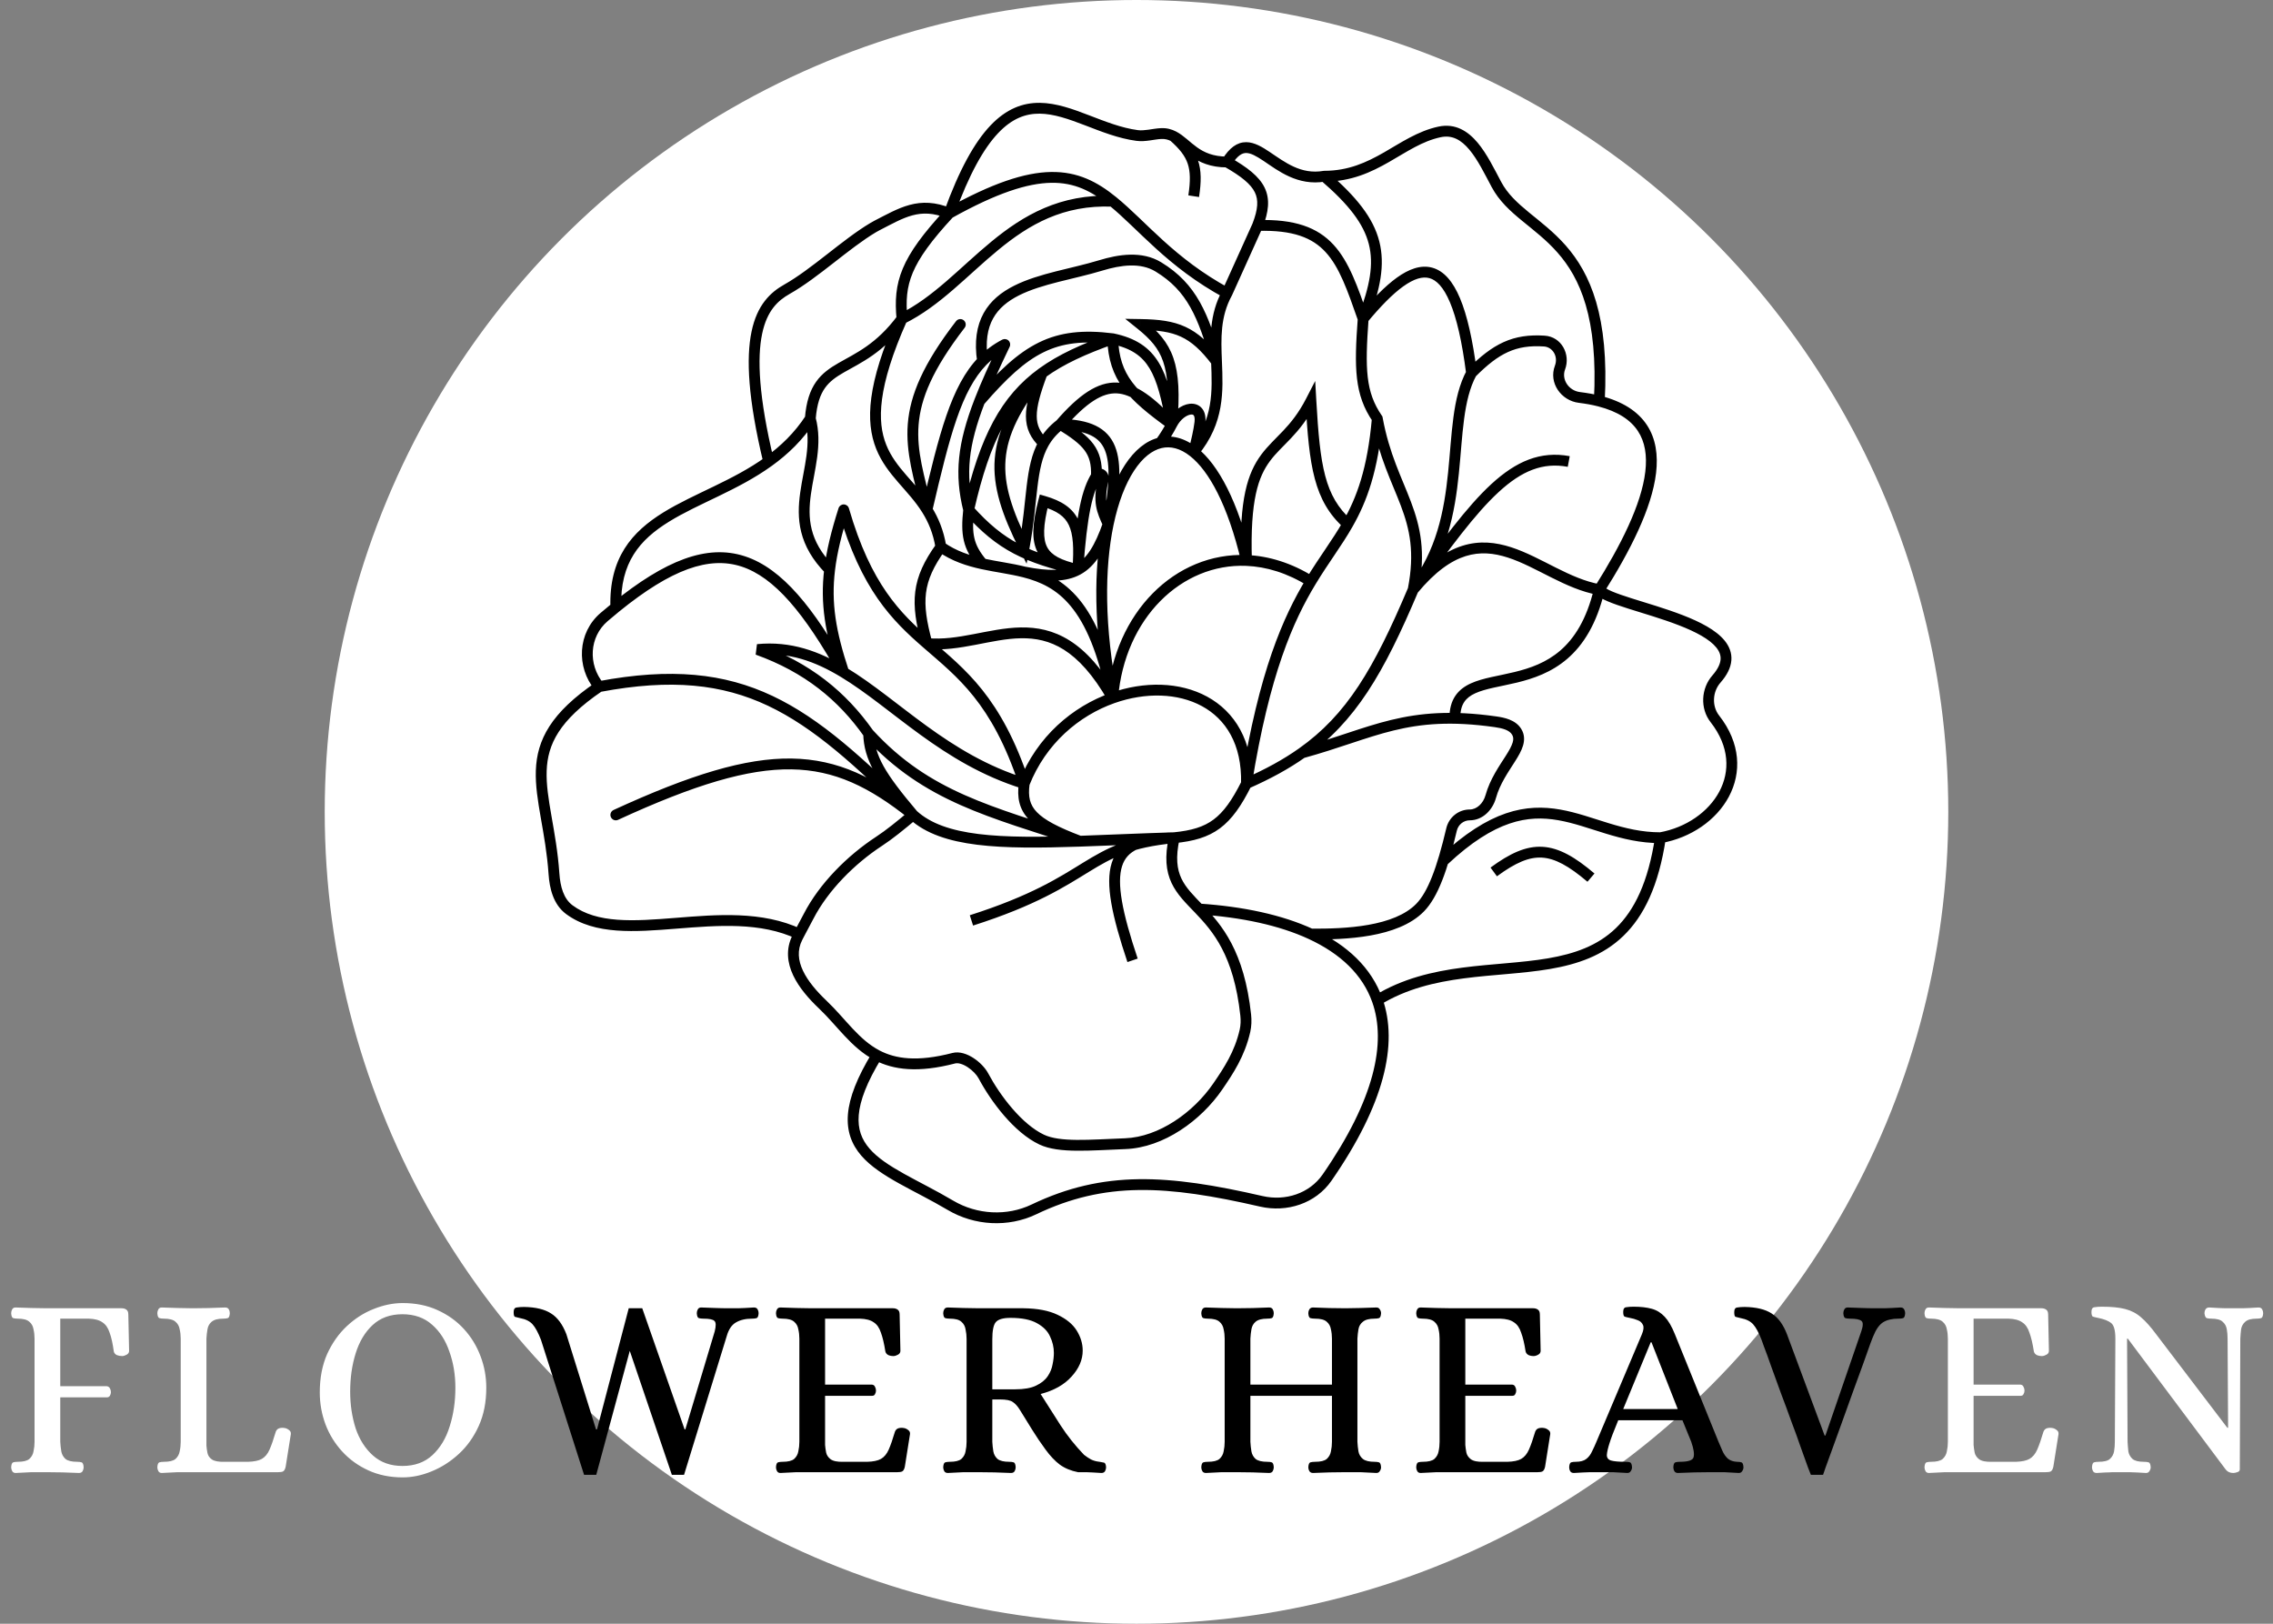 <svg width="105" height="75" viewBox="0 0 105 75" fill="none" xmlns="http://www.w3.org/2000/svg">
<rect x="0" y="0" width="105" height="75" fill="#808080" stroke="none"/>
<circle cx="52.5" cy="37.5" r="37.5" fill="white"/>
<path d="M55.388 41.986L55.207 42.159L55.388 41.986ZM27.678 31.714L27.631 31.468L27.58 31.478L27.537 31.507L27.678 31.714ZM28.343 37.413C28.218 37.471 28.163 37.62 28.221 37.745C28.278 37.87 28.427 37.925 28.552 37.868L28.343 37.413ZM60.147 34.776L60.003 34.572L60.147 34.776ZM60.558 43.144L60.453 43.37L60.558 43.144ZM49.88 38.856L49.888 39.105L49.88 38.856ZM34.993 30.002L34.968 29.753L34.908 30.237L34.993 30.002ZM38.974 23.549L39.215 23.479C39.184 23.373 39.088 23.3 38.978 23.299C38.868 23.297 38.77 23.368 38.736 23.473L38.974 23.549ZM63.624 19.334L63.87 19.289L63.86 19.237L63.83 19.193L63.624 19.334ZM38.324 26.314L38.572 26.344L38.324 26.314ZM28.448 28.05L28.605 28.244L28.448 28.05ZM35.506 21.316L35.652 21.519L35.506 21.316ZM40.511 10.415L40.398 10.192L40.511 10.415ZM61.174 8.14L61.174 7.89H61.153L61.132 7.894L61.174 8.14ZM51.399 32.241L51.483 32.476L51.399 32.241ZM62.259 24.207L62.476 24.331L62.259 24.207ZM60.558 18.526L60.807 18.512L60.755 17.597L60.335 18.412L60.558 18.526ZM56.682 13.54L56.901 13.659L56.906 13.651L56.91 13.643L56.682 13.54ZM48.212 23.154L48.281 22.913L48.034 22.842L47.97 23.091L48.212 23.154ZM45.388 26.044L45.335 26.288L45.388 26.044ZM52.703 14.988L52.708 14.738L51.978 14.726L52.547 15.183L52.703 14.988ZM42.821 23.544L42.609 23.676L42.821 23.544ZM46.415 15.91L46.64 16.019C46.687 15.922 46.666 15.806 46.589 15.731C46.511 15.656 46.395 15.639 46.299 15.688L46.415 15.91ZM51.399 15.647L51.45 15.402L51.44 15.4L51.43 15.399L51.399 15.647ZM47.313 25.261L47.09 25.373L47.423 26.038L47.559 25.306L47.313 25.261ZM44.56 15.141C44.644 15.031 44.623 14.874 44.514 14.79C44.405 14.706 44.248 14.726 44.163 14.836L44.56 15.141ZM52.531 6.258L52.498 6.506L52.531 6.258ZM53.631 6.169L53.618 5.92L53.631 6.169ZM27.903 28.504L27.74 28.314L27.903 28.504ZM65.601 41.922L65.78 42.097L65.601 41.922ZM67.054 38.313L67.297 38.37L67.054 38.313ZM68.862 36.798L68.622 36.731L68.862 36.798ZM79.216 33.201L79.412 33.047L79.216 33.201ZM79.29 31.363L79.478 31.528L79.29 31.363ZM58.261 55.488L58.205 55.732L58.261 55.488ZM61.305 54.391L61.099 54.248L61.305 54.391ZM50.962 22.14L50.718 22.085L50.962 22.14ZM69.126 8.521L68.906 8.638L69.126 8.521ZM66.497 6.093L66.445 5.849L66.497 6.093ZM38.001 46.397L37.829 46.578L38.001 46.397ZM36.834 43.307L37.057 43.42L36.834 43.307ZM26.299 42.017L26.448 41.816L26.299 42.017ZM44.057 48.879L43.995 48.637L44.057 48.879ZM55.429 19.516L55.181 19.486L55.429 19.516ZM48.121 52.638L48.227 52.412L48.121 52.638ZM40.338 10.511L40.21 10.297L40.338 10.511ZM57.51 47.614L57.754 47.67L57.51 47.614ZM57.545 46.889L57.794 46.862L57.545 46.889ZM72.96 18.358L72.99 18.11L72.96 18.358ZM71.338 15.753L71.321 16.003L71.338 15.753ZM56.256 50.181L56.05 50.04L56.256 50.181ZM51.977 52.827L51.986 53.076L51.977 52.827ZM47.762 55.861L47.87 56.087L47.762 55.861ZM43.907 55.673L43.78 55.888L43.907 55.673ZM57.267 47.559C57.033 48.582 56.548 49.312 56.05 50.04L56.463 50.322C56.962 49.593 57.497 48.794 57.754 47.67L57.267 47.559ZM51.968 52.577C51.137 52.608 50.395 52.657 49.746 52.651C49.096 52.645 48.589 52.582 48.227 52.412L48.014 52.864C48.48 53.084 49.081 53.145 49.742 53.151C50.405 53.158 51.178 53.107 51.986 53.076L51.968 52.577ZM40.741 39.071C41.239 38.745 41.745 38.332 42.34 37.832L42.019 37.449C41.422 37.95 40.937 38.345 40.467 38.653L40.741 39.071ZM54.241 38.444C53.464 38.452 52.83 38.543 52.346 38.762C51.849 38.987 51.518 39.346 51.356 39.856C51.199 40.351 51.207 40.969 51.336 41.714C51.465 42.462 51.721 43.363 52.081 44.437L52.555 44.277C52.197 43.212 51.951 42.339 51.829 41.629C51.705 40.914 51.711 40.39 51.833 40.008C51.949 39.641 52.177 39.388 52.553 39.217C52.942 39.041 53.493 38.951 54.246 38.944L54.241 38.444ZM54.22 38.445C53.16 38.547 52.392 38.724 51.745 38.967C51.099 39.208 50.582 39.511 50.03 39.849C48.937 40.52 47.657 41.362 44.799 42.275L44.951 42.751C47.867 41.82 49.187 40.953 50.292 40.276C50.839 39.94 51.322 39.659 51.92 39.435C52.518 39.211 53.242 39.041 54.267 38.943L54.22 38.445ZM53.999 38.64C53.793 39.578 53.862 40.237 54.12 40.787C54.37 41.319 54.792 41.726 55.207 42.159L55.568 41.813C55.128 41.354 54.78 41.015 54.573 40.574C54.374 40.151 54.298 39.61 54.488 38.748L53.999 38.64ZM55.207 42.159C55.623 42.593 56.066 43.083 56.445 43.809C56.824 44.535 57.145 45.51 57.297 46.916L57.794 46.862C57.637 45.404 57.3 44.367 56.888 43.577C56.476 42.788 55.994 42.257 55.568 41.813L55.207 42.159ZM58.317 55.244C53.957 54.241 50.981 54.044 47.654 55.636L47.87 56.087C51.042 54.569 53.881 54.736 58.205 55.732L58.317 55.244ZM43.995 48.637C42.37 49.058 41.368 48.908 40.627 48.52L40.395 48.963C41.278 49.425 42.415 49.563 44.12 49.121L43.995 48.637ZM40.627 48.52C40.154 48.272 39.768 47.918 39.384 47.51C39.01 47.112 38.617 46.637 38.173 46.215L37.829 46.578C38.262 46.989 38.613 47.42 39.02 47.852C39.417 48.274 39.848 48.676 40.395 48.963L40.627 48.52ZM44.034 55.458C43.244 54.99 42.435 54.593 41.771 54.223C41.089 53.843 40.535 53.481 40.165 53.052C39.805 52.635 39.615 52.152 39.669 51.506C39.724 50.845 40.036 49.998 40.725 48.872L40.298 48.611C39.592 49.765 39.235 50.691 39.17 51.464C39.105 52.253 39.345 52.867 39.787 53.379C40.219 53.879 40.84 54.277 41.527 54.66C42.232 55.053 42.988 55.42 43.78 55.888L44.034 55.458ZM37.057 43.42C37.084 43.366 37.112 43.313 37.14 43.259L36.696 43.028C36.667 43.083 36.639 43.139 36.611 43.195L37.057 43.42ZM37.14 43.259C37.271 43.008 37.433 42.713 37.571 42.445L37.127 42.216C36.98 42.501 36.845 42.743 36.696 43.028L37.14 43.259ZM37.025 42.917C35.205 42.059 33.093 42.246 31.2 42.397C30.241 42.474 29.338 42.542 28.523 42.482C27.711 42.421 27.011 42.234 26.448 41.816L26.15 42.218C26.818 42.713 27.623 42.916 28.486 42.98C29.346 43.044 30.289 42.971 31.24 42.895C33.166 42.742 35.134 42.579 36.811 43.37L37.025 42.917ZM25.84 40.342C25.771 39.342 25.61 38.469 25.475 37.693C25.338 36.91 25.231 36.238 25.253 35.606C25.275 34.984 25.423 34.404 25.803 33.815C26.187 33.22 26.815 32.602 27.818 31.921L27.537 31.507C26.502 32.211 25.816 32.873 25.383 33.544C24.948 34.219 24.778 34.889 24.753 35.589C24.729 36.28 24.847 37.003 24.982 37.779C25.118 38.56 25.274 39.407 25.341 40.377L25.84 40.342ZM27.724 31.96C31.025 31.339 33.361 31.6 35.477 32.599C37.607 33.606 39.535 35.37 42.004 37.818L42.356 37.463C39.893 35.022 37.909 33.196 35.69 32.147C33.457 31.092 31.008 30.834 27.631 31.468L27.724 31.96ZM42.336 37.445C40.431 35.919 38.718 35.069 36.566 35.036C34.431 35.005 31.896 35.779 28.343 37.413L28.552 37.868C32.093 36.239 34.541 35.506 36.558 35.536C38.558 35.566 40.165 36.347 42.023 37.836L42.336 37.445ZM63.389 46.284C64.053 48.158 63.501 50.781 61.099 54.248L61.51 54.533C63.941 51.023 64.606 48.222 63.86 46.117L63.389 46.284ZM63.755 46.414C64.96 45.676 66.281 45.366 67.626 45.19C68.299 45.101 68.972 45.047 69.64 44.988C70.305 44.929 70.964 44.865 71.597 44.758C72.862 44.541 74.046 44.145 74.993 43.228C75.942 42.311 76.624 40.905 76.95 38.731L76.455 38.657C76.139 40.764 75.49 42.053 74.646 42.869C73.802 43.685 72.732 44.056 71.512 44.265C70.902 44.369 70.261 44.431 69.596 44.49C68.934 44.549 68.248 44.604 67.561 44.694C66.186 44.874 64.785 45.197 63.494 45.987L63.755 46.414ZM76.703 38.444C75.841 38.444 75.075 38.255 74.327 38.027C73.589 37.802 72.844 37.529 72.078 37.394C71.299 37.257 70.481 37.256 69.565 37.568C68.653 37.88 67.661 38.496 66.521 39.565L66.863 39.93C67.969 38.892 68.902 38.323 69.727 38.042C70.547 37.762 71.278 37.761 71.991 37.887C72.717 38.015 73.407 38.269 74.181 38.505C74.945 38.738 75.767 38.944 76.703 38.944V38.444ZM76.746 38.94C78.113 38.696 79.285 37.886 79.865 36.797C80.452 35.694 80.418 34.331 79.412 33.047L79.019 33.355C79.906 34.488 79.915 35.639 79.424 36.562C78.924 37.499 77.894 38.227 76.659 38.448L76.746 38.94ZM79.478 31.528C79.782 31.183 79.952 30.842 79.979 30.503C80.007 30.158 79.882 29.854 79.674 29.596C79.272 29.097 78.521 28.72 77.74 28.417C76.948 28.11 76.064 27.856 75.363 27.634C75.008 27.521 74.702 27.417 74.469 27.318C74.353 27.268 74.261 27.222 74.192 27.179C74.121 27.135 74.092 27.105 74.084 27.093L73.674 27.379C73.739 27.472 73.834 27.545 73.928 27.604C74.026 27.665 74.144 27.723 74.273 27.777C74.53 27.887 74.856 27.997 75.211 28.11C75.932 28.339 76.787 28.583 77.559 28.883C78.34 29.186 78.974 29.524 79.284 29.909C79.432 30.093 79.496 30.274 79.481 30.463C79.465 30.658 79.363 30.901 79.103 31.198L79.478 31.528ZM73.636 27.178C73.293 28.619 72.722 29.491 72.078 30.047C71.43 30.606 70.685 30.866 69.954 31.043C69.581 31.134 69.238 31.197 68.89 31.275C68.554 31.35 68.229 31.436 67.946 31.565C67.661 31.695 67.407 31.874 67.227 32.142C67.046 32.411 66.956 32.747 66.956 33.163H67.456C67.456 32.821 67.529 32.589 67.642 32.421C67.755 32.252 67.923 32.124 68.153 32.02C68.386 31.914 68.669 31.837 68.999 31.763C69.318 31.692 69.699 31.619 70.072 31.529C70.833 31.344 71.668 31.061 72.404 30.426C73.143 29.788 73.76 28.817 74.122 27.294L73.636 27.178ZM71.354 15.504C70.629 15.457 70.028 15.545 69.457 15.803C68.89 16.059 68.371 16.474 67.798 17.051L68.153 17.403C68.708 16.845 69.177 16.478 69.663 16.259C70.144 16.041 70.66 15.96 71.321 16.003L71.354 15.504ZM67.756 17.108C67.413 17.741 67.245 18.486 67.139 19.28C67.033 20.068 66.983 20.95 66.894 21.822C66.714 23.592 66.367 25.442 65.084 27.082L65.477 27.39C66.85 25.636 67.209 23.667 67.391 21.873C67.484 20.964 67.529 20.129 67.634 19.347C67.738 18.573 67.896 17.899 68.195 17.346L67.756 17.108ZM57.357 36.08C56.911 36.97 56.522 37.512 56.059 37.856C55.602 38.196 55.044 38.364 54.219 38.445L54.268 38.943C55.136 38.857 55.796 38.675 56.358 38.257C56.915 37.842 57.347 37.216 57.804 36.303L57.357 36.08ZM65.05 27.139C63.46 30.904 62.206 33.016 60.003 34.572L60.291 34.981C62.615 33.339 63.913 31.114 65.511 27.334L65.05 27.139ZM60.003 34.572C59.283 35.081 58.458 35.533 57.48 35.963L57.681 36.42C58.682 35.98 59.538 35.513 60.291 34.981L60.003 34.572ZM60.213 35.017C63.559 34.097 65.017 33.014 69.05 33.586L69.12 33.091C64.951 32.5 63.33 33.641 60.081 34.535L60.213 35.017ZM69.848 33.931C69.911 34.034 69.922 34.144 69.876 34.298C69.826 34.465 69.718 34.658 69.565 34.9C69.27 35.366 68.832 35.975 68.622 36.731L69.103 36.865C69.289 36.199 69.672 35.666 69.987 35.167C70.139 34.927 70.284 34.682 70.355 34.441C70.43 34.189 70.43 33.923 70.273 33.668L69.848 33.931ZM66.811 38.256C66.596 39.169 66.383 39.908 66.153 40.489C65.923 41.073 65.683 41.481 65.422 41.748L65.78 42.097C66.106 41.763 66.377 41.285 66.618 40.673C66.861 40.059 67.081 39.294 67.297 38.37L66.811 38.256ZM55.371 42.236C57.371 42.368 59.1 42.745 60.453 43.37L60.663 42.917C59.237 42.258 57.442 41.872 55.404 41.737L55.371 42.236ZM60.453 43.37C61.929 44.053 62.942 45.023 63.389 46.284L63.86 46.117C63.356 44.694 62.223 43.638 60.663 42.917L60.453 43.37ZM42.011 37.825C42.762 38.512 43.83 38.856 45.142 39.019C46.456 39.182 48.052 39.167 49.888 39.105L49.872 38.606C48.034 38.668 46.474 38.681 45.203 38.523C43.931 38.365 42.986 38.039 42.349 37.456L42.011 37.825ZM49.888 39.105C51.219 39.061 52.666 38.991 54.251 38.944L54.236 38.444C52.656 38.492 51.187 38.561 49.872 38.606L49.888 39.105ZM47.066 36.158C46.974 36.833 47.076 37.379 47.534 37.857C47.968 38.309 48.701 38.678 49.792 39.09L49.968 38.622C48.877 38.21 48.242 37.873 47.895 37.511C47.573 37.175 47.483 36.8 47.561 36.225L47.066 36.158ZM34.908 30.237C37.16 31.047 38.73 32.332 39.922 34.026L40.331 33.738C39.081 31.963 37.43 30.613 35.078 29.767L34.908 30.237ZM39.942 34.051C42.691 37.049 45.701 37.725 49.801 39.093L49.959 38.618C45.806 37.233 42.952 36.593 40.311 33.713L39.942 34.051ZM39.876 33.889C39.91 35.108 40.481 36.02 41.989 37.802L42.371 37.479C40.858 35.691 40.404 34.901 40.376 33.875L39.876 33.889ZM47.387 35.953C45.594 35.397 44.138 34.494 42.822 33.542C41.52 32.599 40.319 31.576 39.104 30.841L38.845 31.269C40.04 31.992 41.178 32.969 42.529 33.947C43.864 34.914 45.372 35.851 47.239 36.43L47.387 35.953ZM39.104 30.841C37.853 30.085 36.538 29.599 34.968 29.753L35.017 30.251C36.443 30.111 37.648 30.546 38.845 31.269L39.104 30.841ZM65.526 27.284C65.877 25.492 65.61 24.325 65.178 23.179C64.747 22.037 64.179 20.972 63.87 19.289L63.378 19.38C63.699 21.121 64.3 22.27 64.71 23.356C65.118 24.436 65.365 25.508 65.035 27.188L65.526 27.284ZM39.212 30.977C38.605 29.146 38.392 27.843 38.572 26.344L38.075 26.285C37.883 27.883 38.117 29.264 38.737 31.134L39.212 30.977ZM38.572 26.344C38.668 25.539 38.88 24.67 39.213 23.625L38.736 23.473C38.398 24.535 38.177 25.436 38.075 26.285L38.572 26.344ZM38.502 26.139C37.926 25.552 37.633 24.995 37.498 24.459C37.362 23.919 37.382 23.381 37.46 22.826C37.499 22.547 37.551 22.268 37.605 21.982C37.657 21.698 37.711 21.406 37.75 21.112C37.827 20.522 37.845 19.906 37.673 19.269L37.19 19.4C37.338 19.948 37.327 20.49 37.254 21.047C37.217 21.326 37.166 21.605 37.113 21.89C37.06 22.174 37.005 22.465 36.965 22.756C36.883 23.342 36.855 23.952 37.013 24.58C37.172 25.213 37.514 25.846 38.145 26.489L38.502 26.139ZM28.066 28.694C28.249 28.537 28.429 28.387 28.605 28.244L28.29 27.855C28.11 28.002 27.927 28.154 27.74 28.314L28.066 28.694ZM28.605 28.244C31.022 26.284 32.758 25.683 34.251 26.168C35.005 26.414 35.73 26.946 36.471 27.784C37.212 28.622 37.958 29.754 38.756 31.178L39.192 30.933C38.386 29.496 37.621 28.329 36.846 27.453C36.07 26.576 35.274 25.976 34.405 25.693C32.651 25.122 30.728 25.879 28.29 27.855L28.605 28.244ZM37.222 19.198C36.704 19.995 36.063 20.607 35.36 21.113L35.652 21.519C36.395 20.984 37.083 20.329 37.641 19.471L37.222 19.198ZM35.36 21.113C34.611 21.653 33.794 22.071 32.98 22.465C32.172 22.857 31.356 23.229 30.643 23.669C29.927 24.112 29.294 24.634 28.85 25.341C28.405 26.051 28.163 26.928 28.198 28.057L28.698 28.042C28.665 26.997 28.889 26.221 29.274 25.607C29.661 24.989 30.225 24.515 30.906 24.095C31.591 23.672 32.373 23.315 33.197 22.916C34.015 22.52 34.865 22.086 35.652 21.519L35.36 21.113ZM35.749 21.258C35.043 18.32 34.974 16.539 35.205 15.424C35.32 14.871 35.508 14.486 35.727 14.204C35.946 13.922 36.204 13.731 36.476 13.577L36.231 13.142C35.92 13.317 35.603 13.548 35.332 13.898C35.06 14.248 34.844 14.705 34.716 15.322C34.462 16.547 34.552 18.415 35.263 21.375L35.749 21.258ZM40.466 10.726C40.523 10.692 40.576 10.663 40.625 10.638L40.398 10.192C40.337 10.223 40.274 10.259 40.21 10.297L40.466 10.726ZM40.625 10.638C41.203 10.343 41.657 10.08 42.145 9.948C42.614 9.822 43.112 9.82 43.753 10.083L43.943 9.621C43.2 9.316 42.59 9.311 42.015 9.466C41.462 9.615 40.939 9.917 40.398 10.192L40.625 10.638ZM74.091 27.37C75.301 25.453 76.307 23.483 76.501 21.848C76.598 21.024 76.493 20.261 76.078 19.632C75.661 19.001 74.959 18.544 73.941 18.284L73.817 18.768C74.754 19.008 75.332 19.409 75.66 19.907C75.99 20.406 76.093 21.039 76.004 21.789C75.825 23.302 74.876 25.189 73.668 27.103L74.091 27.37ZM73.941 18.284C73.651 18.21 73.335 18.152 72.99 18.11L72.93 18.606C73.255 18.646 73.551 18.7 73.817 18.768L73.941 18.284ZM74.129 18.54C74.34 14.601 73.461 12.629 72.326 11.338C71.768 10.705 71.153 10.242 70.625 9.808C70.09 9.368 69.641 8.956 69.347 8.403L68.906 8.638C69.25 9.285 69.767 9.75 70.308 10.194C70.856 10.645 71.427 11.074 71.95 11.669C72.977 12.835 73.835 14.667 73.629 18.513L74.129 18.54ZM66.445 5.849C65.495 6.053 64.708 6.596 63.924 7.045C63.127 7.5 62.292 7.89 61.174 7.89L61.174 8.39C62.422 8.39 63.349 7.95 64.172 7.479C65.008 7 65.699 6.52 66.55 6.338L66.445 5.849ZM61.011 8.33C62.316 9.451 62.992 10.341 63.231 11.27C63.469 12.198 63.283 13.218 62.737 14.635L63.204 14.815C63.76 13.372 63.993 12.23 63.715 11.146C63.438 10.064 62.664 9.091 61.337 7.95L61.011 8.33ZM63.163 14.885C63.768 14.157 64.321 13.588 64.818 13.231C65.321 12.87 65.717 12.76 66.032 12.847C66.346 12.933 66.677 13.243 66.981 13.966C67.283 14.682 67.536 15.753 67.728 17.259L68.224 17.196C68.03 15.673 67.77 14.55 67.442 13.771C67.117 12.999 66.701 12.513 66.165 12.365C65.629 12.217 65.07 12.434 64.527 12.825C63.977 13.22 63.392 13.828 62.778 14.565L63.163 14.885ZM62.721 14.707C62.554 16.993 62.562 18.23 63.418 19.476L63.83 19.193C63.085 18.109 63.052 17.042 63.22 14.743L62.721 14.707ZM60.344 26.724C59.277 28.489 58.161 30.997 57.334 36.152L57.827 36.231C58.647 31.126 59.744 28.683 60.772 26.983L60.344 26.724ZM57.83 36.198C57.88 34.214 57.037 32.87 55.76 32.176C54.499 31.49 52.853 31.46 51.316 32.005L51.483 32.476C52.92 31.968 54.412 32.013 55.521 32.615C56.615 33.21 57.376 34.368 57.33 36.185L57.83 36.198ZM51.316 32.005C49.554 32.629 47.903 34.016 47.081 36.1L47.546 36.283C48.31 34.346 49.845 33.056 51.483 32.476L51.316 32.005ZM38.734 23.618C39.258 25.423 39.873 26.681 40.545 27.651C41.217 28.619 41.938 29.288 42.657 29.913L42.986 29.536C42.276 28.919 41.592 28.282 40.956 27.366C40.32 26.449 39.726 25.241 39.215 23.479L38.734 23.618ZM42.657 29.913C43.454 30.607 44.236 31.238 44.984 32.177C45.729 33.112 46.444 34.359 47.076 36.27L47.551 36.113C46.903 34.154 46.161 32.853 45.375 31.866C44.592 30.883 43.767 30.216 42.986 29.536L42.657 29.913ZM51.616 32.117C50.895 30.857 50.164 30.062 49.413 29.587C48.657 29.11 47.9 28.968 47.151 28.981C46.413 28.994 45.672 29.158 44.962 29.293C44.242 29.431 43.544 29.541 42.845 29.476L42.798 29.974C43.575 30.047 44.334 29.922 45.056 29.785C45.789 29.645 46.476 29.492 47.16 29.481C47.833 29.469 48.489 29.595 49.146 30.01C49.807 30.428 50.487 31.15 51.182 32.365L51.616 32.117ZM63.375 19.312C63.167 21.66 62.673 22.976 62.042 24.083L62.476 24.331C63.146 23.155 63.659 21.768 63.873 19.356L63.375 19.312ZM62.042 24.083C61.796 24.515 61.528 24.918 61.241 25.343C60.956 25.767 60.652 26.214 60.344 26.724L60.772 26.983C61.073 26.485 61.369 26.049 61.656 25.622C61.942 25.197 62.22 24.781 62.476 24.331L62.042 24.083ZM62.426 24.021C61.193 22.916 60.979 21.526 60.807 18.512L60.308 18.54C60.478 21.52 60.684 23.13 62.092 24.393L62.426 24.021ZM60.69 26.642C59.663 26 58.609 25.679 57.59 25.637L57.57 26.137C58.496 26.175 59.466 26.466 60.425 27.066L60.69 26.642ZM57.59 25.637C54.283 25.503 51.468 28.296 51.15 32.221L51.648 32.261C51.95 28.541 54.59 26.016 57.57 26.137L57.59 25.637ZM60.335 18.412C59.99 19.083 59.629 19.522 59.28 19.892C58.939 20.254 58.569 20.588 58.264 20.998C57.628 21.855 57.243 23.067 57.33 25.895L57.83 25.879C57.744 23.091 58.13 22.018 58.666 21.296C58.947 20.917 59.265 20.637 59.644 20.235C60.015 19.841 60.407 19.365 60.78 18.641L60.335 18.412ZM63.206 14.643C62.721 13.252 62.324 12.092 61.604 11.308C60.86 10.498 59.804 10.115 58.086 10.165L58.101 10.665C59.735 10.618 60.625 10.981 61.236 11.646C61.871 12.337 62.236 13.381 62.734 14.807L63.206 14.643ZM57.866 10.312L56.454 13.437L56.91 13.643L58.321 10.518L57.866 10.312ZM43.26 25.115C42.687 25.91 42.373 26.586 42.28 27.325C42.188 28.058 42.318 28.825 42.58 29.79L43.063 29.659C42.805 28.71 42.697 28.02 42.776 27.388C42.855 26.761 43.121 26.163 43.666 25.407L43.26 25.115ZM61.132 7.894C60.094 8.071 59.362 7.495 58.653 7.02C58.321 6.798 57.953 6.569 57.568 6.567C57.145 6.566 56.791 6.83 56.469 7.35L56.895 7.613C57.176 7.158 57.396 7.067 57.566 7.067C57.776 7.068 58.022 7.2 58.374 7.435C59.032 7.876 59.943 8.604 61.216 8.386L61.132 7.894ZM56.559 7.699C57.364 8.156 57.786 8.513 57.967 8.884C58.139 9.236 58.117 9.657 57.86 10.325L58.327 10.505C58.6 9.793 58.68 9.206 58.417 8.665C58.163 8.144 57.614 7.723 56.805 7.264L56.559 7.699ZM52.563 6.011C51.795 5.909 51.056 5.611 50.3 5.322C49.56 5.037 48.795 4.758 48.034 4.75C47.251 4.742 46.488 5.021 45.749 5.801C45.021 6.57 44.316 7.824 43.613 9.767L44.083 9.937C44.777 8.019 45.453 6.84 46.112 6.145C46.761 5.461 47.392 5.244 48.029 5.25C48.687 5.257 49.369 5.5 50.121 5.788C50.858 6.071 51.659 6.396 52.498 6.506L52.563 6.011ZM56.682 7.232C56.035 7.232 55.627 7.039 55.302 6.809C55.133 6.689 54.988 6.561 54.831 6.429C54.679 6.302 54.514 6.171 54.327 6.074L54.098 6.518C54.232 6.587 54.359 6.687 54.51 6.813C54.654 6.934 54.822 7.082 55.013 7.217C55.409 7.497 55.915 7.732 56.682 7.732V7.232ZM54.327 6.074C54.122 5.969 53.892 5.905 53.618 5.92L53.644 6.419C53.82 6.41 53.962 6.449 54.098 6.518L54.327 6.074ZM54.047 6.484C54.497 6.88 54.744 7.2 54.866 7.561C54.988 7.925 54.995 8.365 54.895 9.024L55.389 9.1C55.494 8.413 55.501 7.879 55.339 7.401C55.177 6.92 54.856 6.53 54.378 6.109L54.047 6.484ZM57.824 25.829C57.189 23.159 56.287 21.47 55.297 20.682L54.986 21.074C55.84 21.753 56.71 23.304 57.337 25.945L57.824 25.829ZM37.681 19.354C37.736 18.659 37.892 18.229 38.106 17.925C38.321 17.62 38.611 17.415 38.989 17.198C39.751 16.76 40.803 16.307 41.867 14.874L41.466 14.576C40.476 15.909 39.526 16.312 38.74 16.764C38.346 16.991 37.976 17.24 37.697 17.638C37.416 18.037 37.242 18.562 37.182 19.315L37.681 19.354ZM41.915 14.702C41.842 13.9 41.878 13.278 42.166 12.593C42.458 11.898 43.017 11.118 44.032 10.022L43.665 9.682C42.639 10.79 42.031 11.622 41.705 12.4C41.374 13.188 41.34 13.901 41.417 14.748L41.915 14.702ZM56.801 13.32C55.528 12.631 54.564 11.86 53.746 11.121C53.336 10.75 52.965 10.389 52.607 10.047C52.25 9.707 51.905 9.385 51.557 9.102L51.241 9.49C51.573 9.759 51.905 10.069 52.261 10.409C52.616 10.747 52.995 11.115 53.411 11.492C54.247 12.248 55.244 13.046 56.563 13.759L56.801 13.32ZM51.557 9.102C50.694 8.401 49.791 7.924 48.553 7.944C47.333 7.963 45.819 8.466 43.726 9.634L43.97 10.07C46.039 8.916 47.465 8.461 48.562 8.444C49.641 8.426 50.433 8.833 51.241 9.49L51.557 9.102ZM41.777 14.949C42.607 14.54 43.34 13.975 44.039 13.372C44.751 12.758 45.4 12.132 46.122 11.539C47.54 10.374 49.112 9.453 51.389 9.545L51.409 9.046C48.959 8.947 47.269 9.95 45.805 11.153C45.086 11.743 44.388 12.412 43.713 12.994C43.025 13.587 42.33 14.12 41.556 14.501L41.777 14.949ZM50.948 24.156C50.52 26.21 50.501 28.984 51.154 32.289L51.644 32.192C51.001 28.937 51.026 26.232 51.437 24.258L50.948 24.156ZM51.644 32.192C51.208 29.984 50.596 28.59 49.857 27.69C49.11 26.782 48.25 26.4 47.375 26.178L47.252 26.663C48.06 26.868 48.812 27.207 49.47 28.008C50.136 28.817 50.725 30.12 51.154 32.289L51.644 32.192ZM55.384 20.941C55.52 20.419 55.626 19.962 55.677 19.547L55.181 19.486C55.134 19.866 55.035 20.296 54.9 20.815L55.384 20.941ZM55.297 20.682C54.736 20.235 54.133 20.071 53.544 20.21L53.659 20.696C54.068 20.6 54.518 20.701 54.986 21.074L55.297 20.682ZM53.544 20.21C52.942 20.352 52.406 20.801 51.969 21.468C51.531 22.137 51.179 23.046 50.948 24.156L51.437 24.258C51.66 23.189 51.993 22.344 52.388 21.741C52.783 21.137 53.225 20.799 53.659 20.696L53.544 20.21ZM51.419 24.102C51.274 23.788 51.172 23.563 51.127 23.293C51.082 23.027 51.09 22.7 51.205 22.196L50.718 22.085C50.594 22.629 50.575 23.026 50.633 23.376C50.692 23.723 50.824 24.007 50.966 24.312L51.419 24.102ZM50.957 24.124C50.575 25.213 50.198 25.808 49.67 26.095L49.909 26.534C50.613 26.151 51.041 25.394 51.428 24.29L50.957 24.124ZM49.67 26.095C49.17 26.367 48.475 26.396 47.362 26.175L47.265 26.666C48.401 26.891 49.247 26.894 49.909 26.534L49.67 26.095ZM50.039 26.333C50.113 25.342 50.089 24.596 49.827 24.041C49.551 23.459 49.041 23.133 48.281 22.913L48.142 23.394C48.833 23.593 49.186 23.856 49.375 24.255C49.575 24.679 49.615 25.304 49.541 26.296L50.039 26.333ZM47.97 23.091C47.691 24.17 47.634 24.951 47.936 25.516C48.245 26.094 48.883 26.363 49.734 26.558L49.846 26.071C49.003 25.878 48.573 25.646 48.377 25.28C48.174 24.901 48.175 24.295 48.454 23.216L47.97 23.091ZM49.849 26.071C48.671 25.786 47.811 25.521 47.062 25.126C46.317 24.733 45.67 24.206 44.933 23.382L44.56 23.715C45.326 24.572 46.019 25.141 46.829 25.568C47.635 25.993 48.544 26.27 49.731 26.557L49.849 26.071ZM47.375 26.178C47.05 26.096 46.722 26.035 46.399 25.979C46.074 25.921 45.757 25.868 45.441 25.799L45.335 26.288C45.663 26.359 45.993 26.415 46.312 26.471C46.634 26.528 46.946 26.586 47.252 26.663L47.375 26.178ZM45.441 25.799C44.798 25.659 44.183 25.459 43.606 25.056L43.32 25.466C43.973 25.923 44.661 26.141 45.335 26.288L45.441 25.799ZM44.498 23.523C44.438 24.091 44.425 24.55 44.525 24.976C44.627 25.409 44.841 25.786 45.198 26.205L45.579 25.882C45.256 25.502 45.09 25.195 45.012 24.861C44.932 24.521 44.937 24.131 44.995 23.575L44.498 23.523ZM53.907 19.484C53.775 19.744 53.61 20.011 53.398 20.308L53.805 20.598C54.028 20.286 54.207 19.998 54.353 19.711L53.907 19.484ZM54.313 19.427C53.82 18.901 53.369 18.475 52.935 18.176C52.499 17.875 52.067 17.692 51.613 17.671C50.702 17.627 49.833 18.238 48.793 19.434L49.17 19.762C50.205 18.572 50.934 18.139 51.589 18.17C51.919 18.186 52.263 18.319 52.651 18.587C53.041 18.857 53.463 19.251 53.948 19.769L54.313 19.427ZM48.976 19.848C49.609 19.861 50.066 19.951 50.393 20.11C50.711 20.264 50.916 20.487 51.042 20.8C51.173 21.123 51.224 21.552 51.202 22.116C51.181 22.679 51.088 23.356 50.946 24.164L51.439 24.25C51.582 23.436 51.679 22.733 51.702 22.135C51.725 21.54 51.675 21.03 51.506 20.612C51.333 20.185 51.04 19.868 50.611 19.66C50.192 19.456 49.652 19.362 48.987 19.348L48.976 19.848ZM56.462 13.42C55.857 14.529 55.902 15.65 55.946 16.711L56.446 16.69C56.401 15.616 56.371 14.631 56.901 13.659L56.462 13.42ZM55.946 16.711C56.003 18.077 56.06 19.376 54.949 20.719L55.334 21.037C56.578 19.534 56.502 18.053 56.446 16.69L55.946 16.711ZM56.395 16.55C55.849 15.826 55.35 15.37 54.761 15.098C54.175 14.827 53.526 14.752 52.708 14.738L52.699 15.238C53.5 15.252 54.063 15.326 54.551 15.552C55.037 15.776 55.475 16.162 55.997 16.851L56.395 16.55ZM52.547 15.183C53.142 15.661 53.519 16.082 53.731 16.7C53.948 17.33 54.003 18.193 53.881 19.576L54.379 19.62C54.502 18.22 54.456 17.27 54.204 16.537C53.947 15.792 53.489 15.299 52.86 14.793L52.547 15.183ZM41.438 14.623C40.055 17.729 39.973 19.471 40.474 20.729C40.722 21.351 41.106 21.833 41.495 22.283C41.891 22.74 42.285 23.156 42.609 23.676L43.034 23.412C42.682 22.848 42.251 22.391 41.873 21.956C41.49 21.514 41.154 21.084 40.939 20.544C40.513 19.477 40.529 17.894 41.895 14.827L41.438 14.623ZM42.609 23.676C42.886 24.12 43.108 24.636 43.216 25.301L43.71 25.221C43.59 24.484 43.341 23.905 43.034 23.412L42.609 23.676ZM46.19 15.802C45.708 16.802 45.319 17.664 45.02 18.436L45.487 18.616C45.778 17.862 46.16 17.014 46.64 16.019L46.19 15.802ZM45.02 18.436C44.233 20.476 44.077 21.899 44.504 23.609L44.989 23.488C44.593 21.904 44.726 20.587 45.487 18.616L45.02 18.436ZM45.443 18.69C46.494 17.478 47.321 16.705 48.206 16.271C49.08 15.841 50.036 15.728 51.368 15.895L51.43 15.399C50.037 15.225 48.975 15.335 47.985 15.822C47.006 16.303 46.123 17.142 45.065 18.363L45.443 18.69ZM54.376 19.552C54.154 18.375 53.946 17.442 53.532 16.756C53.102 16.044 52.465 15.615 51.45 15.402L51.348 15.892C52.254 16.082 52.759 16.443 53.103 17.014C53.463 17.61 53.66 18.451 53.885 19.644L54.376 19.552ZM51.149 15.656C51.184 16.596 51.415 17.298 51.891 17.941C52.358 18.57 53.054 19.129 53.984 19.8L54.276 19.395C53.346 18.723 52.709 18.204 52.293 17.643C51.886 17.094 51.681 16.493 51.649 15.637L51.149 15.656ZM50.438 21.844C49.976 22.587 49.722 23.71 49.54 26.297L50.039 26.332C50.221 23.735 50.475 22.732 50.862 22.107L50.438 21.844ZM50.9 21.983C50.919 21.379 50.81 20.919 50.504 20.505C50.208 20.107 49.744 19.774 49.113 19.385L48.85 19.811C49.482 20.2 49.87 20.49 50.102 20.803C50.322 21.1 50.417 21.439 50.4 21.968L50.9 21.983ZM48.829 19.4C48.462 19.683 48.193 19.998 47.994 20.351L48.429 20.597C48.595 20.304 48.819 20.039 49.134 19.796L48.829 19.4ZM47.994 20.351C47.651 20.959 47.522 21.662 47.426 22.453C47.329 23.255 47.265 24.152 47.068 25.215L47.559 25.306C47.76 24.223 47.828 23.287 47.922 22.513C48.017 21.728 48.138 21.112 48.429 20.597L47.994 20.351ZM51.315 15.411C49.987 15.883 48.897 16.37 47.995 17.025L48.289 17.43C49.133 16.816 50.17 16.348 51.483 15.883L51.315 15.411ZM47.995 17.025C46.261 18.283 45.266 20.124 44.503 23.493L44.99 23.604C45.742 20.285 46.698 18.584 48.289 17.43L47.995 17.025ZM48.385 20.294C48.039 19.959 47.894 19.644 47.892 19.221C47.89 18.77 48.05 18.184 48.376 17.315L47.908 17.14C47.583 18.008 47.39 18.671 47.392 19.222C47.394 19.8 47.609 20.24 48.038 20.654L48.385 20.294ZM47.947 17.071C46.698 18.63 46.056 19.89 45.952 21.189C45.849 22.485 46.287 23.773 47.09 25.373L47.537 25.149C46.743 23.567 46.359 22.382 46.451 21.229C46.542 20.077 47.112 18.912 48.337 17.384L47.947 17.071ZM56.436 16.631C55.814 14.495 55.29 13.12 53.641 12.115L53.381 12.542C54.853 13.44 55.336 14.641 55.956 16.77L56.436 16.631ZM43.065 23.601C43.469 21.868 43.804 20.476 44.188 19.362C44.572 18.249 44.998 17.436 45.568 16.848L45.209 16.5C44.565 17.164 44.11 18.056 43.716 19.199C43.322 20.342 42.98 21.759 42.578 23.487L43.065 23.601ZM45.568 16.848C45.846 16.56 46.163 16.324 46.531 16.132L46.299 15.688C45.884 15.905 45.525 16.174 45.209 16.5L45.568 16.848ZM50.769 12.022C50.14 12.214 49.464 12.36 48.779 12.534C48.103 12.706 47.429 12.904 46.847 13.197C46.262 13.491 45.756 13.888 45.437 14.467C45.117 15.047 45.001 15.779 45.141 16.711L45.635 16.637C45.507 15.784 45.62 15.169 45.875 14.709C46.13 14.246 46.544 13.909 47.072 13.643C47.602 13.377 48.232 13.189 48.902 13.019C49.562 12.851 50.271 12.697 50.915 12.501L50.769 12.022ZM43.064 23.484C42.688 21.948 42.337 20.839 42.434 19.619C42.53 18.414 43.069 17.077 44.56 15.141L44.163 14.836C42.643 16.811 42.042 18.239 41.935 19.579C41.83 20.902 42.214 22.116 42.579 23.603L43.064 23.484ZM73.923 26.99C73.224 26.865 72.555 26.561 71.874 26.22C71.205 25.884 70.513 25.507 69.809 25.278C69.096 25.047 68.348 24.959 67.55 25.211C66.757 25.462 65.946 26.039 65.088 27.077L65.473 27.396C66.294 26.404 67.029 25.9 67.701 25.688C68.37 25.477 69.007 25.544 69.655 25.754C70.312 25.967 70.956 26.319 71.65 26.667C72.334 27.009 73.059 27.344 73.835 27.482L73.923 26.99ZM65.483 27.383C66.99 25.299 68.144 23.727 69.229 22.729C70.302 21.741 71.271 21.349 72.422 21.562L72.513 21.07C71.155 20.818 70.033 21.31 68.89 22.361C67.76 23.401 66.575 25.021 65.078 27.09L65.483 27.383ZM73.656 40.347C72.768 39.593 72.029 39.159 71.258 39.114C70.484 39.069 69.74 39.422 68.854 40.073L69.15 40.476C70.013 39.842 70.635 39.579 71.229 39.613C71.828 39.648 72.46 39.988 73.332 40.728L73.656 40.347ZM53.641 12.115C52.752 11.573 51.663 11.75 50.769 12.022L50.915 12.501C51.791 12.233 52.69 12.121 53.381 12.542L53.641 12.115ZM52.498 6.506C52.716 6.535 52.927 6.513 53.115 6.487C53.313 6.459 53.474 6.428 53.644 6.419L53.618 5.92C53.419 5.93 53.213 5.968 53.045 5.992C52.866 6.017 52.712 6.03 52.563 6.011L52.498 6.506ZM27.87 31.555C27.154 30.685 27.226 29.414 28.066 28.694L27.74 28.314C26.678 29.225 26.608 30.81 27.485 31.873L27.87 31.555ZM65.422 41.748C64.92 42.261 64.121 42.557 63.215 42.718C62.316 42.878 61.352 42.899 60.559 42.894L60.556 43.394C61.356 43.399 62.357 43.379 63.303 43.211C64.242 43.043 65.168 42.723 65.78 42.097L65.422 41.748ZM67.893 37.39C67.372 37.39 66.928 37.756 66.811 38.256L67.297 38.37C67.363 38.089 67.611 37.89 67.893 37.89V37.39ZM68.622 36.731C68.514 37.116 68.215 37.39 67.893 37.39V37.89C68.513 37.89 68.958 37.387 69.103 36.865L68.622 36.731ZM69.05 33.586C69.23 33.612 69.4 33.645 69.545 33.702C69.687 33.759 69.787 33.833 69.848 33.931L70.273 33.668C70.138 33.45 69.934 33.319 69.73 33.238C69.528 33.157 69.309 33.118 69.12 33.091L69.05 33.586ZM79.412 33.047C79.073 32.614 79.105 31.952 79.478 31.528L79.103 31.198C78.581 31.791 78.523 32.721 79.019 33.355L79.412 33.047ZM58.205 55.732C59.441 56.016 60.773 55.598 61.51 54.533L61.099 54.248C60.493 55.124 59.381 55.489 58.317 55.244L58.205 55.732ZM40.467 38.653C39.152 39.514 37.856 40.801 37.127 42.216L37.571 42.445C38.252 41.124 39.48 39.897 40.741 39.071L40.467 38.653ZM51.205 22.196C51.254 21.981 51.154 21.781 50.986 21.689C50.902 21.644 50.798 21.624 50.692 21.651C50.583 21.679 50.496 21.75 50.438 21.844L50.862 22.107C50.863 22.107 50.859 22.113 50.851 22.119C50.842 22.126 50.83 22.132 50.816 22.136C50.786 22.143 50.762 22.137 50.748 22.129C50.734 22.121 50.725 22.111 50.721 22.102C50.717 22.091 50.718 22.084 50.718 22.085L51.205 22.196ZM69.347 8.403C69.038 7.824 68.695 7.112 68.26 6.593C67.817 6.064 67.233 5.68 66.445 5.849L66.55 6.338C67.082 6.224 67.495 6.458 67.877 6.914C68.268 7.382 68.579 8.026 68.906 8.638L69.347 8.403ZM38.173 46.215C37.73 45.794 37.324 45.325 37.094 44.84C36.868 44.363 36.82 43.889 37.057 43.42L36.611 43.195C36.286 43.838 36.37 44.479 36.642 45.054C36.911 45.622 37.369 46.141 37.829 46.578L38.173 46.215ZM26.448 41.816C26.037 41.511 25.882 40.957 25.84 40.342L25.341 40.377C25.385 41.018 25.551 41.773 26.15 42.218L26.448 41.816ZM45.649 49.578C45.511 49.319 45.253 49.055 44.97 48.871C44.695 48.692 44.333 48.549 43.995 48.637L44.12 49.121C44.253 49.086 44.462 49.137 44.698 49.29C44.925 49.438 45.117 49.643 45.208 49.813L45.649 49.578ZM55.677 19.547C55.71 19.279 55.67 19.037 55.526 18.863C55.375 18.682 55.157 18.628 54.953 18.651C54.561 18.695 54.146 19.017 53.907 19.484L54.353 19.711C54.538 19.349 54.828 19.168 55.008 19.148C55.09 19.138 55.124 19.162 55.141 19.182C55.163 19.209 55.204 19.291 55.181 19.486L55.677 19.547ZM48.227 52.412C47.727 52.176 47.223 51.735 46.768 51.209C46.315 50.686 45.925 50.094 45.649 49.578L45.208 49.813C45.499 50.359 45.91 50.982 46.389 51.536C46.867 52.088 47.425 52.587 48.014 52.864L48.227 52.412ZM36.476 13.577C37.141 13.203 37.833 12.668 38.506 12.144C39.186 11.614 39.846 11.095 40.466 10.726L40.21 10.297C39.557 10.685 38.87 11.227 38.199 11.75C37.52 12.279 36.857 12.789 36.231 13.142L36.476 13.577ZM57.754 47.67C57.815 47.401 57.822 47.126 57.794 46.862L57.297 46.916C57.321 47.135 57.313 47.353 57.267 47.559L57.754 47.67ZM71.829 16.889C71.525 17.692 72.124 18.508 72.93 18.606L72.99 18.11C72.459 18.045 72.124 17.522 72.297 17.066L71.829 16.889ZM72.297 17.066C72.558 16.377 72.143 15.555 71.354 15.504L71.321 16.003C71.722 16.029 71.991 16.462 71.829 16.889L72.297 17.066ZM56.05 50.04C55.135 51.378 53.536 52.518 51.968 52.577L51.986 53.076C53.762 53.01 55.49 51.745 56.463 50.322L56.05 50.04ZM47.654 55.636C46.511 56.183 45.13 56.106 44.034 55.458L43.78 55.888C45.014 56.618 46.572 56.708 47.87 56.087L47.654 55.636Z" fill="black"/>
<path d="M0.72 68.036C0.648 68.036 0.596 68.008 0.564 67.952C0.532 67.896 0.516 67.836 0.516 67.772C0.524 67.636 0.556 67.56 0.612 67.544C0.668 67.528 0.736 67.52 0.816 67.52C1.072 67.52 1.252 67.476 1.356 67.388C1.46 67.292 1.524 67.176 1.548 67.04C1.58 66.896 1.596 66.748 1.596 66.596V61.832C1.596 61.68 1.58 61.536 1.548 61.4C1.524 61.256 1.46 61.14 1.356 61.052C1.252 60.956 1.072 60.908 0.816 60.908C0.736 60.908 0.668 60.9 0.612 60.884C0.556 60.868 0.524 60.792 0.516 60.656C0.516 60.592 0.532 60.532 0.564 60.476C0.596 60.42 0.648 60.392 0.72 60.392C0.976 60.4 1.216 60.408 1.44 60.416C1.672 60.424 1.908 60.428 2.148 60.428H5.616C5.704 60.428 5.776 60.448 5.832 60.488C5.896 60.528 5.928 60.604 5.928 60.716L5.964 62.396C5.964 62.476 5.924 62.536 5.844 62.576C5.772 62.616 5.704 62.636 5.64 62.636C5.552 62.636 5.468 62.62 5.388 62.588C5.316 62.548 5.272 62.492 5.256 62.42C5.208 62.06 5.144 61.772 5.064 61.556C4.992 61.332 4.88 61.172 4.728 61.076C4.584 60.972 4.372 60.916 4.092 60.908H2.784V64.028H4.932C4.996 64.036 5.044 64.068 5.076 64.124C5.108 64.18 5.124 64.24 5.124 64.304C5.124 64.36 5.108 64.416 5.076 64.472C5.044 64.52 4.996 64.544 4.932 64.544H2.784V66.596C2.792 66.748 2.808 66.896 2.832 67.04C2.856 67.176 2.92 67.292 3.024 67.388C3.136 67.476 3.316 67.52 3.564 67.52C3.644 67.52 3.712 67.528 3.768 67.544C3.824 67.56 3.856 67.636 3.864 67.772C3.864 67.836 3.848 67.896 3.816 67.952C3.784 68.008 3.728 68.036 3.648 68.036C3.136 68.012 2.64 68 2.16 68C1.92 68 1.684 68 1.452 68C1.22 68.008 0.976 68.02 0.72 68.036ZM7.472 68.036C7.4 68.036 7.348 68.008 7.316 67.952C7.284 67.896 7.268 67.836 7.268 67.772C7.276 67.636 7.308 67.56 7.364 67.544C7.42 67.528 7.488 67.52 7.568 67.52C7.824 67.52 8.004 67.476 8.108 67.388C8.212 67.292 8.276 67.176 8.3 67.04C8.332 66.896 8.348 66.748 8.348 66.596V61.832C8.348 61.68 8.332 61.536 8.3 61.4C8.276 61.256 8.212 61.14 8.108 61.052C8.004 60.956 7.824 60.908 7.568 60.908C7.488 60.908 7.42 60.9 7.364 60.884C7.308 60.868 7.276 60.792 7.268 60.656C7.268 60.592 7.284 60.532 7.316 60.476C7.348 60.42 7.4 60.392 7.472 60.392C7.736 60.4 7.98 60.408 8.204 60.416C8.428 60.424 8.66 60.428 8.9 60.428C9.388 60.428 9.888 60.416 10.4 60.392C10.48 60.392 10.536 60.42 10.568 60.476C10.6 60.532 10.616 60.592 10.616 60.656C10.608 60.792 10.576 60.868 10.52 60.884C10.464 60.9 10.396 60.908 10.316 60.908C10.068 60.908 9.888 60.956 9.776 61.052C9.672 61.14 9.608 61.256 9.584 61.4C9.56 61.536 9.544 61.68 9.536 61.832V66.776C9.544 66.88 9.56 66.992 9.584 67.112C9.608 67.232 9.676 67.332 9.788 67.412C9.908 67.492 10.104 67.528 10.376 67.52H11.456C11.736 67.512 11.948 67.468 12.092 67.388C12.244 67.3 12.364 67.156 12.452 66.956C12.54 66.756 12.636 66.48 12.74 66.128C12.772 66.048 12.824 65.996 12.896 65.972C12.976 65.948 13.06 65.944 13.148 65.96C13.212 65.968 13.276 65.996 13.34 66.044C13.412 66.092 13.444 66.156 13.436 66.236L13.196 67.748C13.172 67.86 13.132 67.932 13.076 67.964C13.028 67.988 12.952 68 12.848 68H8.912C8.672 68 8.436 68 8.204 68C7.98 68.008 7.736 68.02 7.472 68.036ZM18.6 68.24C18.016 68.24 17.488 68.132 17.016 67.916C16.544 67.7 16.14 67.408 15.804 67.04C15.468 66.672 15.212 66.256 15.036 65.792C14.86 65.32 14.772 64.828 14.772 64.316C14.772 63.652 14.884 63.064 15.108 62.552C15.34 62.04 15.644 61.608 16.02 61.256C16.396 60.904 16.808 60.64 17.256 60.464C17.712 60.28 18.16 60.188 18.6 60.188C19.2 60.188 19.736 60.296 20.208 60.512C20.688 60.728 21.096 61.02 21.432 61.388C21.768 61.756 22.024 62.176 22.2 62.648C22.376 63.112 22.464 63.596 22.464 64.1C22.464 64.764 22.348 65.352 22.116 65.864C21.884 66.376 21.576 66.808 21.192 67.16C20.808 67.512 20.388 67.78 19.932 67.964C19.484 68.148 19.04 68.24 18.6 68.24ZM18.588 67.712C19.156 67.712 19.62 67.544 19.98 67.208C20.34 66.872 20.604 66.432 20.772 65.888C20.948 65.336 21.036 64.74 21.036 64.1C21.036 63.5 20.944 62.944 20.76 62.432C20.584 61.912 20.316 61.496 19.956 61.184C19.596 60.864 19.14 60.704 18.588 60.704C18.028 60.704 17.568 60.872 17.208 61.208C16.856 61.536 16.596 61.972 16.428 62.516C16.26 63.052 16.176 63.64 16.176 64.28C16.176 64.88 16.26 65.444 16.428 65.972C16.604 66.492 16.872 66.912 17.232 67.232C17.592 67.552 18.044 67.712 18.588 67.712ZM89.105 68.036C89.033 68.036 88.981 68.008 88.949 67.952C88.917 67.896 88.901 67.836 88.901 67.772C88.909 67.636 88.941 67.56 88.997 67.544C89.053 67.528 89.121 67.52 89.201 67.52C89.457 67.52 89.637 67.476 89.741 67.388C89.845 67.292 89.909 67.176 89.933 67.04C89.965 66.896 89.981 66.748 89.981 66.596V61.832C89.981 61.68 89.965 61.536 89.933 61.4C89.909 61.256 89.845 61.14 89.741 61.052C89.637 60.956 89.457 60.908 89.201 60.908C89.121 60.908 89.053 60.9 88.997 60.884C88.941 60.868 88.909 60.792 88.901 60.656C88.901 60.592 88.917 60.532 88.949 60.476C88.981 60.42 89.033 60.392 89.105 60.392C89.369 60.4 89.613 60.408 89.837 60.416C90.061 60.424 90.293 60.428 90.533 60.428H94.301C94.389 60.428 94.461 60.448 94.517 60.488C94.581 60.528 94.613 60.604 94.613 60.716L94.649 62.396C94.649 62.476 94.609 62.536 94.529 62.576C94.457 62.616 94.389 62.636 94.325 62.636C94.237 62.636 94.157 62.62 94.085 62.588C94.013 62.548 93.969 62.492 93.953 62.42C93.897 62.06 93.829 61.772 93.749 61.556C93.677 61.332 93.565 61.172 93.413 61.076C93.269 60.972 93.057 60.916 92.777 60.908H91.169V63.956H93.341C93.405 63.964 93.449 63.996 93.473 64.052C93.505 64.108 93.521 64.168 93.521 64.232C93.521 64.288 93.505 64.344 93.473 64.4C93.449 64.448 93.405 64.472 93.341 64.472H91.169V66.74C91.177 66.844 91.193 66.96 91.217 67.088C91.241 67.208 91.309 67.312 91.421 67.4C91.541 67.488 91.737 67.528 92.009 67.52H93.113C93.393 67.512 93.605 67.468 93.749 67.388C93.901 67.3 94.021 67.156 94.109 66.956C94.197 66.756 94.293 66.48 94.397 66.128C94.429 66.048 94.481 65.996 94.553 65.972C94.633 65.948 94.717 65.944 94.805 65.96C94.869 65.968 94.933 65.996 94.997 66.044C95.069 66.092 95.101 66.156 95.093 66.236L94.853 67.748C94.829 67.86 94.789 67.932 94.733 67.964C94.685 67.988 94.609 68 94.505 68H90.545C90.305 68 90.069 68 89.837 68C89.613 68.008 89.369 68.02 89.105 68.036ZM96.854 68.036C96.774 68.036 96.718 68.008 96.686 67.952C96.654 67.896 96.638 67.836 96.638 67.772C96.646 67.636 96.678 67.56 96.734 67.544C96.79 67.528 96.858 67.52 96.938 67.52C97.194 67.52 97.37 67.476 97.466 67.388C97.57 67.292 97.634 67.176 97.658 67.04C97.682 66.896 97.694 66.748 97.694 66.596L97.718 61.832C97.718 61.456 97.654 61.216 97.526 61.112C97.398 61.008 97.194 60.928 96.914 60.872C96.794 60.848 96.714 60.828 96.674 60.812C96.634 60.788 96.614 60.716 96.614 60.596C96.614 60.46 96.662 60.388 96.758 60.38C96.854 60.364 96.966 60.356 97.094 60.356C97.542 60.356 97.902 60.392 98.174 60.464C98.454 60.536 98.698 60.664 98.906 60.848C99.122 61.032 99.354 61.292 99.602 61.628L102.89 65.948H102.926L102.902 61.832C102.902 61.68 102.89 61.536 102.866 61.4C102.842 61.256 102.778 61.14 102.674 61.052C102.578 60.956 102.402 60.908 102.146 60.908C102.066 60.908 101.998 60.9 101.942 60.884C101.886 60.868 101.85 60.792 101.834 60.656C101.834 60.592 101.85 60.532 101.882 60.476C101.922 60.42 101.978 60.392 102.05 60.392C102.226 60.4 102.366 60.408 102.47 60.416C102.582 60.416 102.69 60.42 102.794 60.428C102.906 60.428 103.042 60.428 103.202 60.428C103.362 60.428 103.494 60.428 103.598 60.428C103.702 60.42 103.806 60.416 103.91 60.416C104.022 60.408 104.162 60.4 104.33 60.392C104.41 60.392 104.466 60.42 104.498 60.476C104.53 60.532 104.546 60.592 104.546 60.656C104.538 60.792 104.506 60.868 104.45 60.884C104.402 60.9 104.334 60.908 104.246 60.908C103.998 60.908 103.822 60.956 103.718 61.052C103.614 61.14 103.55 61.256 103.526 61.4C103.51 61.536 103.498 61.68 103.49 61.832L103.466 67.88C103.458 67.944 103.418 67.984 103.346 68C103.282 68.024 103.222 68.036 103.166 68.036C103.014 68.036 102.898 67.984 102.818 67.88L98.294 61.832H98.258L98.282 66.596C98.29 66.748 98.302 66.896 98.318 67.04C98.342 67.176 98.406 67.292 98.51 67.388C98.614 67.476 98.79 67.52 99.038 67.52C99.126 67.52 99.198 67.528 99.254 67.544C99.31 67.56 99.342 67.636 99.35 67.772C99.35 67.836 99.33 67.896 99.29 67.952C99.258 68.008 99.206 68.036 99.134 68.036C98.966 68.028 98.822 68.02 98.702 68.012C98.59 68.012 98.478 68.008 98.366 68C98.262 68 98.13 68 97.97 68C97.81 68 97.678 68 97.574 68C97.478 68.008 97.378 68.012 97.274 68.012C97.17 68.02 97.03 68.028 96.854 68.036Z" fill="white"/>
<path d="M26.98 68.12L24.988 61.88C24.86 61.552 24.732 61.316 24.604 61.172C24.476 61.028 24.284 60.932 24.028 60.884C23.916 60.86 23.836 60.84 23.788 60.824C23.748 60.808 23.728 60.736 23.728 60.608C23.728 60.472 23.776 60.4 23.872 60.392C23.968 60.376 24.08 60.368 24.208 60.368C24.744 60.376 25.16 60.476 25.456 60.668C25.752 60.852 25.988 61.172 26.164 61.628L27.532 66.02H27.58L29.044 60.428H29.668L31.624 66.02H31.66L33.016 61.496C33.08 61.24 33.076 61.08 33.004 61.016C32.94 60.944 32.768 60.908 32.488 60.908C32.408 60.908 32.34 60.9 32.284 60.884C32.228 60.868 32.196 60.792 32.188 60.656C32.188 60.592 32.204 60.532 32.236 60.476C32.268 60.42 32.32 60.392 32.392 60.392C32.648 60.4 32.868 60.408 33.052 60.416C33.244 60.424 33.46 60.428 33.7 60.428C33.86 60.428 33.992 60.428 34.096 60.428C34.2 60.42 34.304 60.416 34.408 60.416C34.52 60.408 34.66 60.4 34.828 60.392C34.908 60.392 34.964 60.42 34.996 60.476C35.028 60.532 35.044 60.592 35.044 60.656C35.036 60.792 35.004 60.868 34.948 60.884C34.9 60.9 34.832 60.908 34.744 60.908C34.44 60.908 34.188 60.968 33.988 61.088C33.796 61.2 33.656 61.412 33.568 61.724L31.6 68.12H31.036L29.092 62.396L27.544 68.12H26.98ZM36.05 68.036C35.978 68.036 35.926 68.008 35.894 67.952C35.862 67.896 35.846 67.836 35.846 67.772C35.854 67.636 35.886 67.56 35.942 67.544C35.998 67.528 36.066 67.52 36.146 67.52C36.402 67.52 36.582 67.476 36.686 67.388C36.79 67.292 36.854 67.176 36.878 67.04C36.91 66.896 36.926 66.748 36.926 66.596V61.832C36.926 61.68 36.91 61.536 36.878 61.4C36.854 61.256 36.79 61.14 36.686 61.052C36.582 60.956 36.402 60.908 36.146 60.908C36.066 60.908 35.998 60.9 35.942 60.884C35.886 60.868 35.854 60.792 35.846 60.656C35.846 60.592 35.862 60.532 35.894 60.476C35.926 60.42 35.978 60.392 36.05 60.392C36.314 60.4 36.558 60.408 36.782 60.416C37.006 60.424 37.238 60.428 37.478 60.428H41.246C41.334 60.428 41.406 60.448 41.462 60.488C41.526 60.528 41.558 60.604 41.558 60.716L41.594 62.396C41.594 62.476 41.554 62.536 41.474 62.576C41.402 62.616 41.334 62.636 41.27 62.636C41.182 62.636 41.102 62.62 41.03 62.588C40.958 62.548 40.914 62.492 40.898 62.42C40.842 62.06 40.774 61.772 40.694 61.556C40.622 61.332 40.51 61.172 40.358 61.076C40.214 60.972 40.002 60.916 39.722 60.908H38.114V63.956H40.286C40.35 63.964 40.394 63.996 40.418 64.052C40.45 64.108 40.466 64.168 40.466 64.232C40.466 64.288 40.45 64.344 40.418 64.4C40.394 64.448 40.35 64.472 40.286 64.472H38.114V66.74C38.122 66.844 38.138 66.96 38.162 67.088C38.186 67.208 38.254 67.312 38.366 67.4C38.486 67.488 38.682 67.528 38.954 67.52H40.058C40.338 67.512 40.55 67.468 40.694 67.388C40.846 67.3 40.966 67.156 41.054 66.956C41.142 66.756 41.238 66.48 41.342 66.128C41.374 66.048 41.426 65.996 41.498 65.972C41.578 65.948 41.662 65.944 41.75 65.96C41.814 65.968 41.878 65.996 41.942 66.044C42.014 66.092 42.046 66.156 42.038 66.236L41.798 67.748C41.774 67.86 41.734 67.932 41.678 67.964C41.63 67.988 41.554 68 41.45 68H37.49C37.25 68 37.014 68 36.782 68C36.558 68.008 36.314 68.02 36.05 68.036ZM43.787 68.036C43.707 68.036 43.651 68.008 43.619 67.952C43.587 67.896 43.571 67.836 43.571 67.772C43.579 67.636 43.611 67.56 43.667 67.544C43.723 67.528 43.791 67.52 43.871 67.52C44.127 67.52 44.307 67.476 44.411 67.388C44.515 67.292 44.579 67.176 44.603 67.04C44.635 66.896 44.651 66.748 44.651 66.596V61.844C44.651 61.692 44.635 61.544 44.603 61.4C44.579 61.256 44.515 61.14 44.411 61.052C44.307 60.956 44.127 60.908 43.871 60.908C43.791 60.908 43.723 60.9 43.667 60.884C43.611 60.868 43.579 60.792 43.571 60.656C43.571 60.592 43.587 60.532 43.619 60.476C43.651 60.42 43.707 60.392 43.787 60.392C44.043 60.4 44.283 60.408 44.507 60.416C44.739 60.424 44.975 60.428 45.215 60.428H47.279C47.927 60.436 48.451 60.536 48.851 60.728C49.259 60.92 49.555 61.164 49.739 61.46C49.923 61.756 50.015 62.064 50.015 62.384C50.015 62.808 49.843 63.208 49.499 63.584C49.163 63.96 48.687 64.228 48.071 64.388C48.375 64.868 48.683 65.352 48.995 65.84C49.307 66.32 49.667 66.772 50.075 67.196C50.187 67.284 50.295 67.356 50.399 67.412C50.511 67.468 50.643 67.504 50.795 67.52C50.859 67.528 50.923 67.54 50.987 67.556C51.051 67.564 51.087 67.636 51.095 67.772C51.095 67.836 51.079 67.896 51.047 67.952C51.015 68.008 50.959 68.036 50.879 68.036C50.711 68.028 50.575 68.02 50.471 68.012C50.375 68.012 50.279 68.008 50.183 68C50.087 68 49.959 68 49.799 68C49.471 67.936 49.191 67.82 48.959 67.652C48.735 67.484 48.515 67.252 48.299 66.956C48.075 66.652 47.867 66.344 47.675 66.032C47.483 65.72 47.295 65.416 47.111 65.12C47.007 64.952 46.899 64.832 46.787 64.76C46.683 64.68 46.483 64.64 46.187 64.64H45.839V66.596C45.847 66.748 45.863 66.896 45.887 67.04C45.911 67.176 45.975 67.292 46.079 67.388C46.191 67.476 46.371 67.52 46.619 67.52C46.699 67.52 46.767 67.528 46.823 67.544C46.879 67.56 46.911 67.636 46.919 67.772C46.919 67.836 46.903 67.896 46.871 67.952C46.839 68.008 46.783 68.036 46.703 68.036C46.191 68.012 45.691 68 45.203 68C44.963 68 44.731 68 44.507 68C44.283 68.008 44.043 68.02 43.787 68.036ZM45.839 64.172H46.895C47.303 64.172 47.623 64.116 47.855 64.004C48.095 63.892 48.275 63.748 48.395 63.572C48.515 63.396 48.591 63.212 48.623 63.02C48.663 62.828 48.683 62.652 48.683 62.492C48.683 62.228 48.623 61.972 48.503 61.724C48.391 61.476 48.187 61.272 47.891 61.112C47.603 60.952 47.199 60.872 46.679 60.872C46.335 60.872 46.107 60.94 45.995 61.076C45.891 61.204 45.839 61.468 45.839 61.868V64.172ZM55.709 68.036C55.629 68.036 55.573 68.008 55.541 67.952C55.509 67.896 55.493 67.836 55.493 67.772C55.501 67.636 55.533 67.56 55.589 67.544C55.645 67.528 55.713 67.52 55.793 67.52C56.049 67.52 56.229 67.476 56.333 67.388C56.437 67.292 56.501 67.176 56.525 67.04C56.557 66.896 56.573 66.748 56.573 66.596V61.832C56.573 61.68 56.557 61.536 56.525 61.4C56.501 61.256 56.437 61.14 56.333 61.052C56.229 60.956 56.049 60.908 55.793 60.908C55.713 60.908 55.645 60.9 55.589 60.884C55.533 60.868 55.501 60.792 55.493 60.656C55.493 60.592 55.509 60.532 55.541 60.476C55.573 60.42 55.629 60.392 55.709 60.392C55.965 60.4 56.205 60.408 56.429 60.416C56.653 60.424 56.885 60.428 57.125 60.428C57.613 60.428 58.113 60.416 58.625 60.392C58.705 60.392 58.761 60.42 58.793 60.476C58.825 60.532 58.841 60.592 58.841 60.656C58.833 60.792 58.801 60.868 58.745 60.884C58.697 60.9 58.629 60.908 58.541 60.908C58.293 60.908 58.113 60.956 58.001 61.052C57.897 61.14 57.833 61.256 57.809 61.4C57.785 61.536 57.769 61.68 57.761 61.832V63.956H61.529V61.832C61.529 61.68 61.513 61.536 61.481 61.4C61.457 61.256 61.393 61.14 61.289 61.052C61.185 60.956 61.005 60.908 60.749 60.908C60.669 60.908 60.597 60.9 60.533 60.884C60.477 60.868 60.445 60.792 60.437 60.656C60.437 60.592 60.453 60.532 60.485 60.476C60.525 60.42 60.581 60.392 60.653 60.392C61.173 60.416 61.673 60.428 62.153 60.428C62.393 60.428 62.625 60.424 62.849 60.416C63.081 60.408 63.325 60.4 63.581 60.392C63.653 60.392 63.705 60.42 63.737 60.476C63.777 60.532 63.797 60.592 63.797 60.656C63.789 60.792 63.757 60.868 63.701 60.884C63.645 60.9 63.577 60.908 63.497 60.908C63.249 60.908 63.069 60.956 62.957 61.052C62.845 61.14 62.777 61.256 62.753 61.4C62.729 61.536 62.713 61.68 62.705 61.832V66.596C62.713 66.748 62.729 66.896 62.753 67.04C62.777 67.176 62.845 67.292 62.957 67.388C63.069 67.476 63.249 67.52 63.497 67.52C63.577 67.52 63.645 67.528 63.701 67.544C63.757 67.56 63.789 67.636 63.797 67.772C63.797 67.836 63.777 67.896 63.737 67.952C63.705 68.008 63.653 68.036 63.581 68.036C63.325 68.02 63.081 68.008 62.849 68C62.617 68 62.381 68 62.141 68C61.669 68 61.173 68.012 60.653 68.036C60.581 68.036 60.525 68.008 60.485 67.952C60.453 67.896 60.437 67.836 60.437 67.772C60.445 67.636 60.477 67.56 60.533 67.544C60.597 67.528 60.669 67.52 60.749 67.52C61.005 67.52 61.185 67.476 61.289 67.388C61.393 67.292 61.457 67.176 61.481 67.04C61.513 66.896 61.529 66.748 61.529 66.596V64.472H57.761V66.596C57.769 66.748 57.785 66.896 57.809 67.04C57.833 67.176 57.897 67.292 58.001 67.388C58.113 67.476 58.293 67.52 58.541 67.52C58.629 67.52 58.697 67.528 58.745 67.544C58.801 67.56 58.833 67.636 58.841 67.772C58.841 67.836 58.825 67.896 58.793 67.952C58.761 68.008 58.705 68.036 58.625 68.036C58.113 68.012 57.617 68 57.137 68C56.897 68 56.661 68 56.429 68C56.205 68.008 55.965 68.02 55.709 68.036ZM65.626 68.036C65.553 68.036 65.501 68.008 65.469 67.952C65.438 67.896 65.421 67.836 65.421 67.772C65.43 67.636 65.462 67.56 65.517 67.544C65.573 67.528 65.641 67.52 65.722 67.52C65.978 67.52 66.157 67.476 66.261 67.388C66.365 67.292 66.43 67.176 66.454 67.04C66.486 66.896 66.501 66.748 66.501 66.596V61.832C66.501 61.68 66.486 61.536 66.454 61.4C66.43 61.256 66.365 61.14 66.261 61.052C66.157 60.956 65.978 60.908 65.722 60.908C65.641 60.908 65.573 60.9 65.517 60.884C65.462 60.868 65.43 60.792 65.421 60.656C65.421 60.592 65.438 60.532 65.469 60.476C65.501 60.42 65.553 60.392 65.626 60.392C65.889 60.4 66.133 60.408 66.358 60.416C66.582 60.424 66.814 60.428 67.053 60.428H70.822C70.909 60.428 70.981 60.448 71.037 60.488C71.102 60.528 71.133 60.604 71.133 60.716L71.169 62.396C71.169 62.476 71.129 62.536 71.049 62.576C70.978 62.616 70.909 62.636 70.846 62.636C70.757 62.636 70.677 62.62 70.606 62.588C70.534 62.548 70.49 62.492 70.474 62.42C70.418 62.06 70.35 61.772 70.269 61.556C70.198 61.332 70.085 61.172 69.933 61.076C69.79 60.972 69.578 60.916 69.297 60.908H67.689V63.956H69.862C69.925 63.964 69.969 63.996 69.993 64.052C70.025 64.108 70.041 64.168 70.041 64.232C70.041 64.288 70.025 64.344 69.993 64.4C69.969 64.448 69.925 64.472 69.862 64.472H67.689V66.74C67.698 66.844 67.713 66.96 67.737 67.088C67.761 67.208 67.829 67.312 67.942 67.4C68.061 67.488 68.257 67.528 68.529 67.52H69.633C69.913 67.512 70.126 67.468 70.269 67.388C70.421 67.3 70.541 67.156 70.629 66.956C70.718 66.756 70.814 66.48 70.918 66.128C70.95 66.048 71.001 65.996 71.073 65.972C71.153 65.948 71.237 65.944 71.326 65.96C71.389 65.968 71.454 65.996 71.517 66.044C71.59 66.092 71.621 66.156 71.614 66.236L71.374 67.748C71.35 67.86 71.309 67.932 71.254 67.964C71.206 67.988 71.129 68 71.025 68H67.066C66.826 68 66.59 68 66.358 68C66.133 68.008 65.889 68.02 65.626 68.036ZM72.703 68.036C72.623 68.036 72.567 68.008 72.534 67.952C72.502 67.896 72.487 67.836 72.487 67.772C72.495 67.636 72.526 67.56 72.582 67.544C72.638 67.528 72.707 67.52 72.787 67.52C73.002 67.52 73.166 67.476 73.278 67.388C73.391 67.3 73.478 67.184 73.543 67.04C73.615 66.896 73.683 66.748 73.746 66.596L75.847 61.628C75.927 61.436 75.942 61.292 75.894 61.196C75.847 61.092 75.766 61.02 75.654 60.98C75.543 60.932 75.418 60.896 75.282 60.872C75.162 60.848 75.082 60.828 75.043 60.812C75.002 60.788 74.983 60.716 74.983 60.596C74.983 60.46 75.031 60.388 75.126 60.38C75.222 60.364 75.335 60.356 75.463 60.356C75.79 60.356 76.07 60.388 76.302 60.452C76.534 60.516 76.734 60.64 76.903 60.824C77.07 61 77.227 61.268 77.371 61.628L79.386 66.596C79.442 66.732 79.502 66.872 79.567 67.016C79.63 67.16 79.715 67.28 79.819 67.376C79.93 67.464 80.07 67.512 80.239 67.52C80.326 67.52 80.394 67.528 80.442 67.544C80.499 67.56 80.531 67.636 80.538 67.772C80.538 67.836 80.519 67.896 80.478 67.952C80.447 68.008 80.394 68.036 80.323 68.036C80.067 68.02 79.843 68.008 79.65 68C79.459 68 79.243 68 79.002 68C78.531 68 78.034 68.012 77.514 68.036C77.434 68.036 77.379 68.008 77.347 67.952C77.314 67.896 77.299 67.836 77.299 67.772C77.306 67.636 77.338 67.56 77.394 67.544C77.451 67.528 77.519 67.52 77.599 67.52C77.99 67.52 78.203 67.448 78.234 67.304C78.275 67.16 78.239 66.924 78.126 66.596L77.719 65.6H74.754C74.635 65.904 74.546 66.124 74.49 66.26C74.442 66.396 74.41 66.484 74.394 66.524C74.386 66.564 74.379 66.588 74.371 66.596C74.282 66.868 74.234 67.072 74.227 67.208C74.227 67.336 74.29 67.42 74.418 67.46C74.555 67.5 74.778 67.52 75.091 67.52C75.178 67.52 75.246 67.528 75.294 67.544C75.35 67.56 75.382 67.636 75.391 67.772C75.391 67.836 75.371 67.896 75.331 67.952C75.299 68.008 75.246 68.036 75.174 68.036C74.918 68.02 74.695 68.008 74.502 68C74.319 68 74.106 68 73.867 68C73.707 68 73.57 68 73.459 68C73.355 68.008 73.246 68.012 73.135 68.012C73.022 68.02 72.879 68.028 72.703 68.036ZM74.983 65.084H77.502L76.29 62H76.254L74.983 65.084ZM83.652 68.12C83.652 68.12 83.608 68.008 83.52 67.784C83.44 67.552 83.332 67.252 83.196 66.884C83.068 66.508 82.92 66.1 82.752 65.66C82.592 65.212 82.428 64.768 82.26 64.328C82.1 63.88 81.952 63.472 81.816 63.104C81.688 62.736 81.58 62.44 81.492 62.216C81.412 61.992 81.372 61.88 81.372 61.88C81.244 61.552 81.116 61.316 80.988 61.172C80.86 61.028 80.668 60.932 80.412 60.884C80.3 60.86 80.22 60.84 80.172 60.824C80.132 60.808 80.112 60.736 80.112 60.608C80.112 60.472 80.16 60.4 80.256 60.392C80.352 60.376 80.464 60.368 80.592 60.368C81.128 60.376 81.544 60.476 81.84 60.668C82.136 60.852 82.372 61.172 82.548 61.628L84.288 66.308H84.324L85.98 61.496C86.068 61.24 86.072 61.08 85.992 61.016C85.912 60.944 85.732 60.908 85.452 60.908C85.372 60.908 85.304 60.9 85.248 60.884C85.192 60.868 85.16 60.792 85.152 60.656C85.152 60.592 85.168 60.532 85.2 60.476C85.232 60.42 85.284 60.392 85.356 60.392C85.612 60.4 85.832 60.408 86.016 60.416C86.208 60.424 86.424 60.428 86.664 60.428C86.824 60.428 86.956 60.428 87.06 60.428C87.164 60.42 87.268 60.416 87.372 60.416C87.484 60.408 87.624 60.4 87.792 60.392C87.872 60.392 87.928 60.42 87.96 60.476C87.992 60.532 88.008 60.592 88.008 60.656C88 60.792 87.968 60.868 87.912 60.884C87.864 60.9 87.796 60.908 87.708 60.908C87.404 60.908 87.164 60.964 86.988 61.076C86.812 61.188 86.66 61.404 86.532 61.724C86.532 61.716 86.488 61.828 86.4 62.06C86.32 62.284 86.212 62.588 86.076 62.972C85.94 63.348 85.788 63.764 85.62 64.22C85.46 64.676 85.296 65.132 85.128 65.588C84.96 66.044 84.808 66.464 84.672 66.848C84.536 67.232 84.424 67.54 84.336 67.772C84.256 68.004 84.216 68.12 84.216 68.12H83.652Z" fill="black"/>
</svg>
